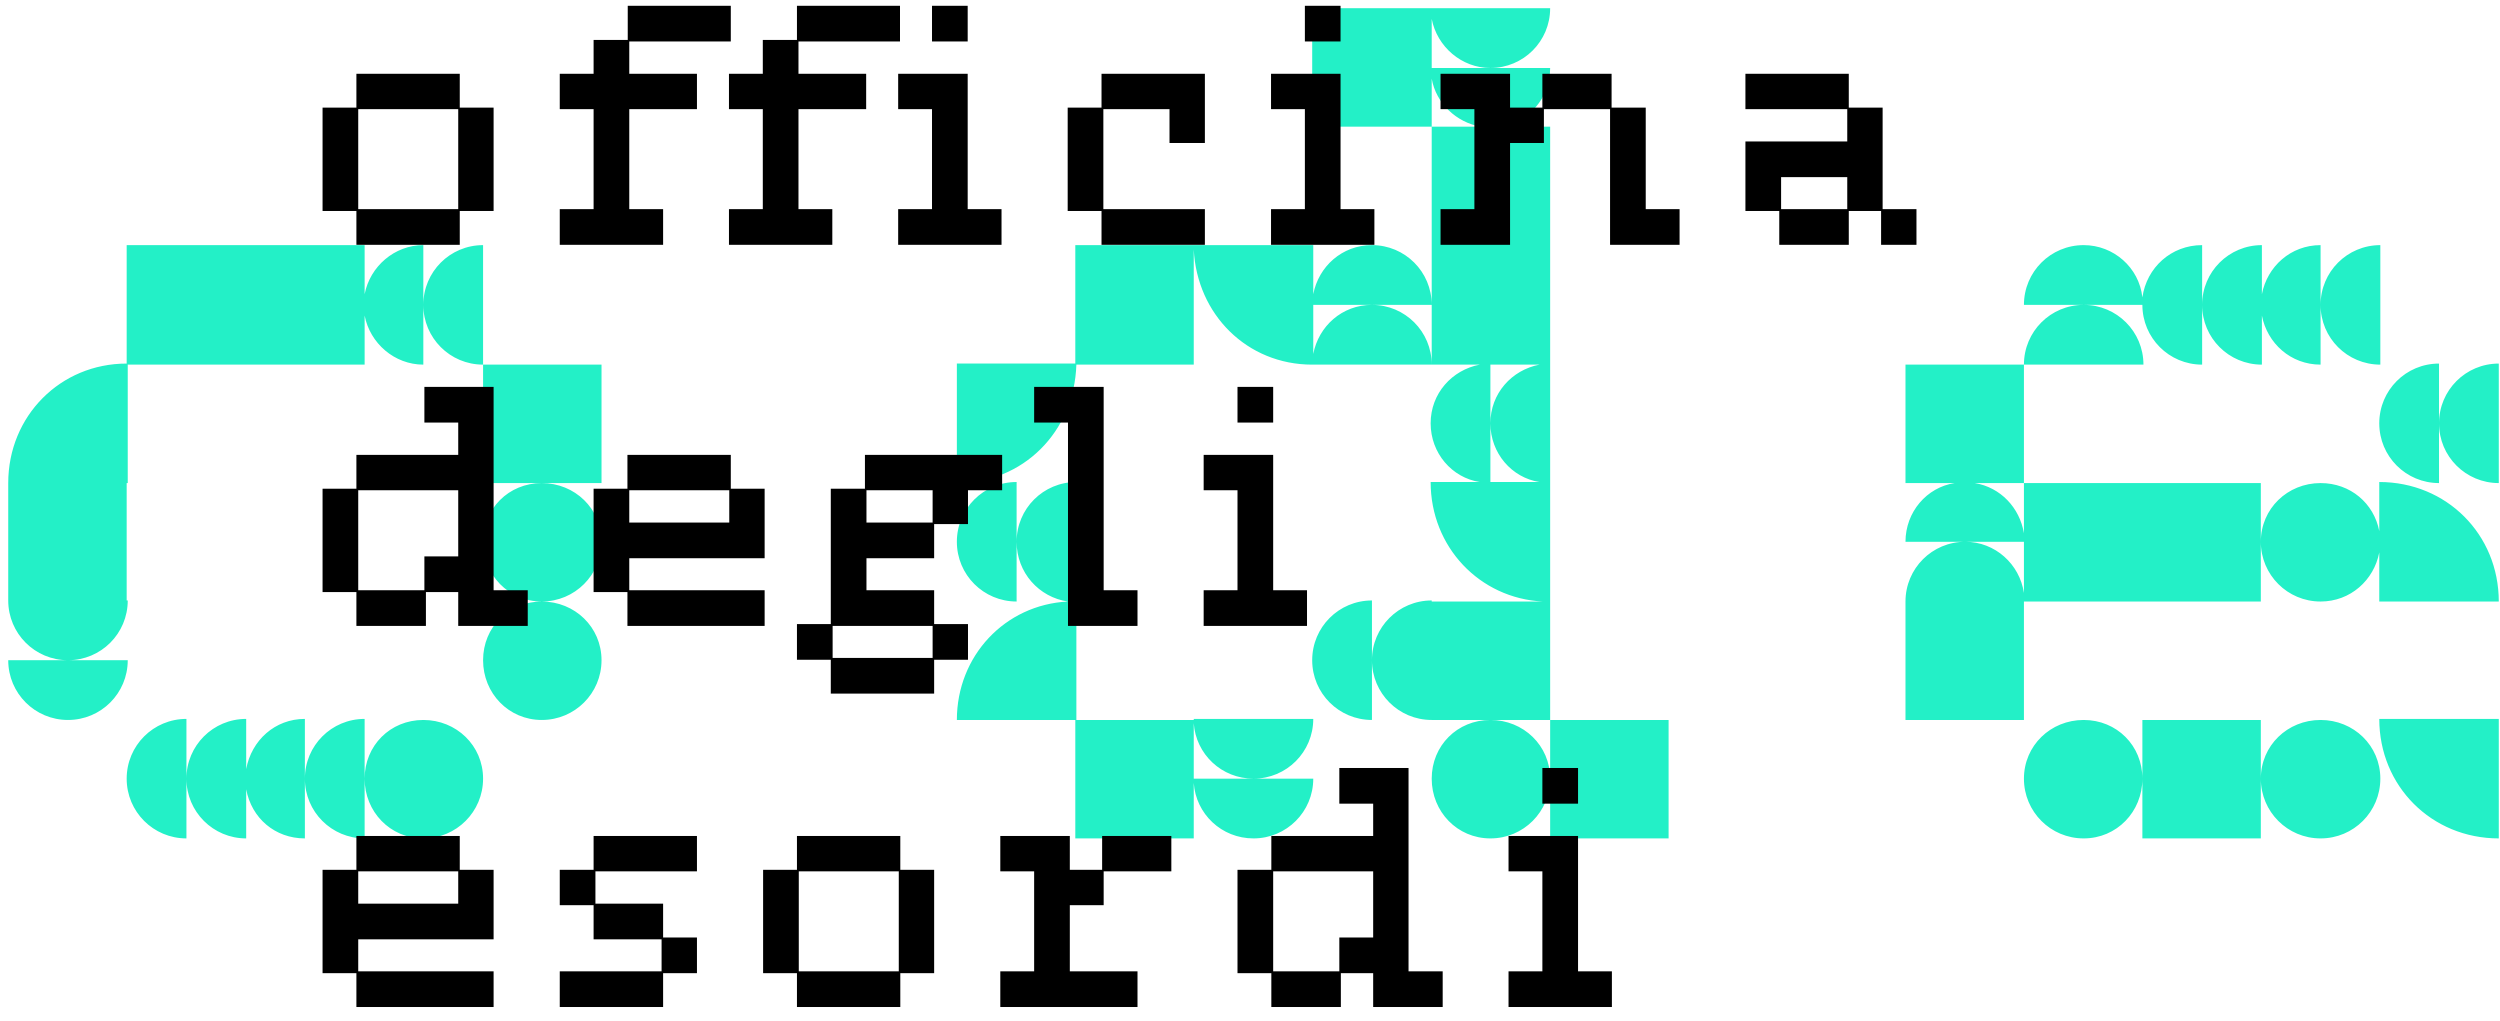 <?xml version="1.0" encoding="UTF-8"?>
<svg width="164px" height="67px" viewBox="0 0 164 67" version="1.1" xmlns="http://www.w3.org/2000/svg" xmlns:xlink="http://www.w3.org/1999/xlink">
    <!-- Generator: Sketch 51.1 (57501) - http://www.bohemiancoding.com/sketch -->
    <title>Group</title>
    <desc>Created with Sketch.</desc>
    <defs></defs>
    <g id="Desktop-1280px" stroke="none" stroke-width="1" fill="none" fill-rule="evenodd">
        <g id="00---Home-hover" transform="translate(-55, -28)">
            <g id="Group" transform="translate(55, 28)">
                <path d="M0.54,43.31 L4.46,43.31 C2.29,43.31 0.54,41.56 0.54,39.39 L0.54,31.69 C0.54,27.28 3.97,23.85 8.31,23.85 L8.31,16.08 L23.92,16.08 L23.92,19.3 C24.27,17.48 25.88,16.08 27.77,16.08 L27.77,20 C27.77,17.83 29.52,16.08 31.69,16.08 L31.69,23.92 C29.52,23.92 27.77,22.17 27.77,20 L27.77,23.92 C25.88,23.92 24.27,22.52 23.92,20.7 L23.92,23.92 L8.38,23.92 L8.38,31.69 L8.31,31.69 L8.31,39.39 L8.38,39.39 C8.38,41.56 6.63,43.31 4.46,43.31 L8.38,43.31 C8.38,45.48 6.63,47.23 4.46,47.23 C2.29,47.23 0.54,45.48 0.54,43.31 Z M31.69,31.69 L31.69,23.92 L39.46,23.92 L39.46,31.69 L31.69,31.69 Z M31.69,35.54 C31.69,33.37 33.37,31.69 35.54,31.69 C37.71,31.69 39.46,33.37 39.46,35.54 C39.46,37.71 37.71,39.46 35.54,39.46 C33.37,39.46 31.69,37.71 31.69,35.54 Z M31.69,43.31 C31.69,41.14 33.37,39.46 35.54,39.46 C37.71,39.46 39.46,41.14 39.46,43.31 C39.46,45.48 37.71,47.23 35.54,47.23 C33.37,47.23 31.69,45.48 31.69,43.31 Z M12.23,55 C10.06,55 8.31,53.25 8.31,51.08 C8.31,48.91 10.06,47.16 12.23,47.16 L12.23,51.08 C12.23,48.91 13.98,47.16 16.15,47.16 L16.15,50.45 C16.5,48.56 18.04,47.16 20,47.16 L20,51.08 C20,48.91 21.75,47.16 23.92,47.16 L23.92,55 C21.75,55 20,53.25 20,51.08 L20,55 C18.04,55 16.5,53.67 16.15,51.78 L16.15,55 C13.98,55 12.23,53.25 12.23,51.08 L12.23,55 Z M23.92,51.08 C23.92,48.91 25.6,47.23 27.77,47.23 C29.94,47.23 31.69,48.91 31.69,51.08 C31.69,53.25 29.94,55 27.77,55 C25.6,55 23.92,53.25 23.92,51.08 Z M90,47.23 C87.83,47.23 86.08,45.48 86.08,43.31 C86.08,41.14 87.83,39.39 90,39.39 L90,43.31 C90,41.14 91.75,39.39 93.92,39.39 L93.92,39.46 L101.2,39.46 C97.07,39.25 93.85,35.89 93.85,31.62 L97.07,31.62 C95.25,31.34 93.85,29.73 93.85,27.77 C93.85,25.81 95.25,24.27 97.07,23.92 L93.92,23.92 L93.92,8.31 L97.14,8.31 C95.53,8.03 94.2,6.77 93.92,5.16 L93.92,8.31 L86.08,8.31 L86.08,0.54 L101.69,0.54 C101.69,2.71 99.94,4.46 97.77,4.46 L101.69,4.46 C101.69,6.42 100.29,8.03 98.4,8.31 L101.69,8.31 L101.69,47.23 L93.92,47.23 C91.75,47.23 90,45.48 90,43.31 L90,47.23 Z M97.77,4.46 C95.88,4.46 94.27,3.06 93.92,1.24 L93.92,4.46 L97.77,4.46 Z M62.77,23.85 L70.54,23.85 L70.54,16.08 L86.15,16.08 L86.15,19.3 C86.5,17.48 88.04,16.08 90,16.08 C92.17,16.08 93.92,17.83 93.92,20 L90,20 C92.17,20 93.92,21.75 93.92,23.92 L86.08,23.92 C81.81,23.92 78.52,20.63 78.31,16.36 L78.31,23.92 L70.61,23.92 C70.47,28.33 67.11,31.69 62.77,31.69 L62.77,23.85 Z M90,20 L86.15,20 L86.15,23.22 C86.5,21.4 88.04,20 90,20 Z M97.77,27.77 C97.77,25.81 99.17,24.27 100.99,23.92 L97.77,23.92 L97.77,27.77 Z M97.77,27.77 L97.77,31.62 L100.99,31.62 C99.17,31.34 97.77,29.73 97.77,27.77 Z M70.54,55 L70.54,47.23 L62.77,47.23 C62.77,43.03 65.92,39.67 70.05,39.46 C68.16,39.18 66.69,37.57 66.69,35.54 L66.69,39.46 C64.52,39.46 62.77,37.71 62.77,35.54 C62.77,33.37 64.52,31.62 66.69,31.62 L66.69,35.54 C66.69,33.37 68.44,31.62 70.61,31.62 L70.61,47.23 L78.31,47.23 L78.31,47.16 L86.15,47.16 C86.15,49.33 84.4,51.08 82.23,51.08 L86.15,51.08 C86.15,53.25 84.4,55 82.23,55 C80.13,55 78.45,53.39 78.31,51.36 L78.31,55 L70.54,55 Z M93.92,51.08 C93.92,48.91 95.6,47.23 97.77,47.23 C99.94,47.23 101.69,48.91 101.69,51.08 C101.69,53.25 99.94,55 97.77,55 C95.6,55 93.92,53.25 93.92,51.08 Z M101.69,55 L101.69,47.23 L109.46,47.23 L109.46,55 L101.69,55 Z M82.23,51.08 C80.13,51.08 78.45,49.47 78.31,47.44 L78.31,51.08 L82.23,51.08 Z M125,47.23 L125,39.46 C125,37.29 126.75,35.54 128.92,35.54 L125,35.54 C125,33.58 126.4,31.97 128.22,31.69 L125,31.69 L125,23.92 L132.77,23.92 C132.77,21.75 134.52,20 136.69,20 L132.77,20 C132.77,17.83 134.52,16.08 136.69,16.08 C138.65,16.08 140.33,17.55 140.54,19.51 C140.82,17.55 142.43,16.08 144.46,16.08 L144.46,20 C144.46,17.83 146.21,16.08 148.38,16.08 L148.38,19.3 C148.73,17.48 150.27,16.08 152.23,16.08 L152.23,20 C152.23,17.83 153.98,16.08 156.15,16.08 L156.15,23.92 C153.98,23.92 152.23,22.17 152.23,20 L152.23,23.92 C150.27,23.92 148.73,22.52 148.38,20.7 L148.38,23.92 C146.21,23.92 144.46,22.17 144.46,20 L144.46,23.92 C142.29,23.92 140.54,22.17 140.54,20 L136.69,20 C138.86,20 140.61,21.75 140.61,23.92 L132.77,23.92 L132.77,31.69 L129.55,31.69 C131.23,31.97 132.49,33.3 132.77,34.98 L132.77,31.69 L148.31,31.69 L148.31,39.46 L132.77,39.46 L132.77,47.23 L125,47.23 Z M160,31.69 C157.83,31.69 156.08,29.94 156.08,27.77 C156.08,25.6 157.83,23.85 160,23.85 L160,27.77 C160,25.6 161.75,23.85 163.92,23.85 L163.92,31.69 C161.75,31.69 160,29.94 160,27.77 L160,31.69 Z M148.31,35.54 C148.31,33.37 150.06,31.69 152.23,31.69 C154.19,31.69 155.73,33.02 156.08,34.84 L156.08,31.62 C160.49,31.62 163.92,35.05 163.92,39.46 L156.08,39.46 L156.08,36.24 C155.73,38.06 154.19,39.46 152.23,39.46 C150.06,39.46 148.31,37.71 148.31,35.54 Z M128.92,35.54 C130.88,35.54 132.49,37.01 132.77,38.9 L132.77,35.54 L128.92,35.54 Z M163.92,47.16 L163.92,55 C159.51,55 156.08,51.57 156.08,47.16 L163.92,47.16 Z M132.77,51.08 C132.77,48.91 134.52,47.23 136.69,47.23 C138.86,47.23 140.54,48.91 140.54,51.08 C140.54,53.25 138.86,55 136.69,55 C134.52,55 132.77,53.25 132.77,51.08 Z M140.54,55 L140.54,47.23 L148.31,47.23 L148.31,55 L140.54,55 Z M148.31,51.08 C148.31,48.91 150.06,47.23 152.23,47.23 C154.4,47.23 156.15,48.91 156.15,51.08 C156.15,53.25 154.4,55 152.23,55 C150.06,55 148.31,53.25 148.31,51.08 Z" id="ode" fill="#23F0C7"></path>
                <path d="M21.16,13.84 L21.16,7.06 L23.38,7.06 L23.38,4.84 L30.16,4.84 L30.16,7.06 L32.38,7.06 L32.38,13.84 L30.16,13.84 L30.16,16.06 L23.38,16.06 L23.38,13.84 L21.16,13.84 Z M30.06,7.16 L23.5,7.16 L23.5,13.72 L30.06,13.72 L30.06,7.16 Z M36.72,16.06 L36.72,13.72 L38.94,13.72 L38.94,7.16 L36.72,7.16 L36.72,4.84 L38.94,4.84 L38.94,2.62 L41.18,2.62 L41.18,0.38 L47.94,0.38 L47.94,2.72 L41.28,2.72 L41.28,4.84 L45.72,4.84 L45.72,7.16 L41.28,7.16 L41.28,13.72 L43.5,13.72 L43.5,16.06 L36.72,16.06 Z M47.82,16.06 L47.82,13.72 L50.04,13.72 L50.04,7.16 L47.82,7.16 L47.82,4.84 L50.04,4.84 L50.04,2.62 L52.28,2.62 L52.28,0.38 L59.04,0.38 L59.04,2.72 L52.38,2.72 L52.38,4.84 L56.82,4.84 L56.82,7.16 L52.38,7.16 L52.38,13.72 L54.6,13.72 L54.6,16.06 L47.82,16.06 Z M61.14,2.72 L61.14,0.38 L63.48,0.38 L63.48,2.72 L61.14,2.72 Z M58.92,16.06 L58.92,13.72 L61.14,13.72 L61.14,7.16 L58.92,7.16 L58.92,4.84 L63.48,4.84 L63.48,13.72 L65.7,13.72 L65.7,16.06 L58.92,16.06 Z M70.04,13.84 L70.04,7.06 L72.26,7.06 L72.26,4.84 L79.04,4.84 L79.04,9.38 L76.72,9.38 L76.72,7.16 L72.38,7.16 L72.38,13.72 L79.04,13.72 L79.04,16.06 L72.26,16.06 L72.26,13.84 L70.04,13.84 Z M85.6,2.72 L85.6,0.38 L87.94,0.38 L87.94,2.72 L85.6,2.72 Z M83.38,16.06 L83.38,13.72 L85.6,13.72 L85.6,7.16 L83.38,7.16 L83.38,4.84 L87.94,4.84 L87.94,13.72 L90.16,13.72 L90.16,16.06 L83.38,16.06 Z M94.5,16.06 L94.5,13.72 L96.72,13.72 L96.72,7.16 L94.5,7.16 L94.5,4.84 L99.06,4.84 L99.06,7.06 L101.18,7.06 L101.18,4.84 L105.72,4.84 L105.72,7.06 L107.96,7.06 L107.96,13.72 L110.18,13.72 L110.18,16.06 L105.62,16.06 L105.62,7.16 L101.28,7.16 L101.28,9.38 L99.06,9.38 L99.06,16.06 L94.5,16.06 Z M114.5,13.84 L114.5,9.28 L121.18,9.28 L121.18,7.16 L114.5,7.16 L114.5,4.84 L121.28,4.84 L121.28,7.06 L123.5,7.06 L123.5,13.72 L125.72,13.72 L125.72,16.06 L123.4,16.06 L123.4,13.84 L121.28,13.84 L121.28,16.06 L116.72,16.06 L116.72,13.84 L114.5,13.84 Z M121.18,11.62 L116.84,11.62 L116.84,13.72 L121.18,13.72 L121.18,11.62 Z M21.16,38.84 L21.16,32.06 L23.38,32.06 L23.38,29.84 L30.06,29.84 L30.06,27.72 L27.84,27.72 L27.84,25.38 L32.38,25.38 L32.38,38.72 L34.62,38.72 L34.62,41.06 L30.06,41.06 L30.06,38.84 L27.94,38.84 L27.94,41.06 L23.38,41.06 L23.38,38.84 L21.16,38.84 Z M30.06,32.16 L23.5,32.16 L23.5,38.72 L27.84,38.72 L27.84,36.5 L30.06,36.5 L30.06,32.16 Z M38.94,38.84 L38.94,32.06 L41.16,32.06 L41.16,29.84 L47.94,29.84 L47.94,32.06 L50.16,32.06 L50.16,36.62 L41.28,36.62 L41.28,38.72 L50.16,38.72 L50.16,41.06 L41.16,41.06 L41.16,38.84 L38.94,38.84 Z M47.84,34.28 L47.84,32.16 L41.28,32.16 L41.28,34.28 L47.84,34.28 Z M52.28,43.28 L52.28,40.94 L54.5,40.94 L54.5,32.06 L56.74,32.06 L56.74,29.84 L65.74,29.84 L65.74,32.16 L63.5,32.16 L63.5,34.38 L61.28,34.38 L61.28,36.62 L56.84,36.62 L56.84,38.72 L61.28,38.72 L61.28,40.94 L63.5,40.94 L63.5,43.28 L61.28,43.28 L61.28,45.5 L54.5,45.5 L54.5,43.28 L52.28,43.28 Z M61.18,32.16 L56.84,32.16 L56.84,34.28 L61.18,34.28 L61.18,32.16 Z M61.18,43.16 L61.18,41.06 L54.62,41.06 L54.62,43.16 L61.18,43.16 Z M70.06,41.06 L70.06,27.72 L67.84,27.72 L67.84,25.38 L72.4,25.38 L72.4,38.72 L74.62,38.72 L74.62,41.06 L70.06,41.06 Z M81.18,27.72 L81.18,25.38 L83.52,25.38 L83.52,27.72 L81.18,27.72 Z M78.96,41.06 L78.96,38.72 L81.18,38.72 L81.18,32.16 L78.96,32.16 L78.96,29.84 L83.52,29.84 L83.52,38.72 L85.74,38.72 L85.74,41.06 L78.96,41.06 Z M21.16,63.84 L21.16,57.06 L23.38,57.06 L23.38,54.84 L30.16,54.84 L30.16,57.06 L32.38,57.06 L32.38,61.62 L23.5,61.62 L23.5,63.72 L32.38,63.72 L32.38,66.06 L23.38,66.06 L23.38,63.84 L21.16,63.84 Z M30.06,59.28 L30.06,57.16 L23.5,57.16 L23.5,59.28 L30.06,59.28 Z M36.72,66.06 L36.72,63.72 L43.4,63.72 L43.4,61.62 L38.94,61.62 L38.94,59.38 L36.72,59.38 L36.72,57.06 L38.94,57.06 L38.94,54.84 L45.72,54.84 L45.72,57.16 L39.06,57.16 L39.06,59.28 L43.5,59.28 L43.5,61.5 L45.72,61.5 L45.72,63.84 L43.5,63.84 L43.5,66.06 L36.72,66.06 Z M50.06,63.84 L50.06,57.06 L52.28,57.06 L52.28,54.84 L59.06,54.84 L59.06,57.06 L61.28,57.06 L61.28,63.84 L59.06,63.84 L59.06,66.06 L52.28,66.06 L52.28,63.84 L50.06,63.84 Z M58.96,57.16 L52.4,57.16 L52.4,63.72 L58.96,63.72 L58.96,57.16 Z M65.62,66.06 L65.62,63.72 L67.84,63.72 L67.84,57.16 L65.62,57.16 L65.62,54.84 L70.18,54.84 L70.18,57.06 L72.3,57.06 L72.3,54.84 L76.84,54.84 L76.84,57.16 L72.4,57.16 L72.4,59.38 L70.18,59.38 L70.18,63.72 L74.62,63.72 L74.62,66.06 L65.62,66.06 Z M81.18,63.84 L81.18,57.06 L83.4,57.06 L83.4,54.84 L90.08,54.84 L90.08,52.72 L87.86,52.72 L87.86,50.38 L92.4,50.38 L92.4,63.72 L94.64,63.72 L94.64,66.06 L90.08,66.06 L90.08,63.84 L87.96,63.84 L87.96,66.06 L83.4,66.06 L83.4,63.84 L81.18,63.84 Z M90.08,57.16 L83.52,57.16 L83.52,63.72 L87.86,63.72 L87.86,61.5 L90.08,61.5 L90.08,57.16 Z M101.18,52.72 L101.18,50.38 L103.52,50.38 L103.52,52.72 L101.18,52.72 Z M98.96,66.06 L98.96,63.72 L101.18,63.72 L101.18,57.16 L98.96,57.16 L98.96,54.84 L103.52,54.84 L103.52,63.72 L105.74,63.72 L105.74,66.06 L98.96,66.06 Z" id="officina-degli-esord" fill="#000000"></path>
            </g>
        </g>
    </g>
</svg>